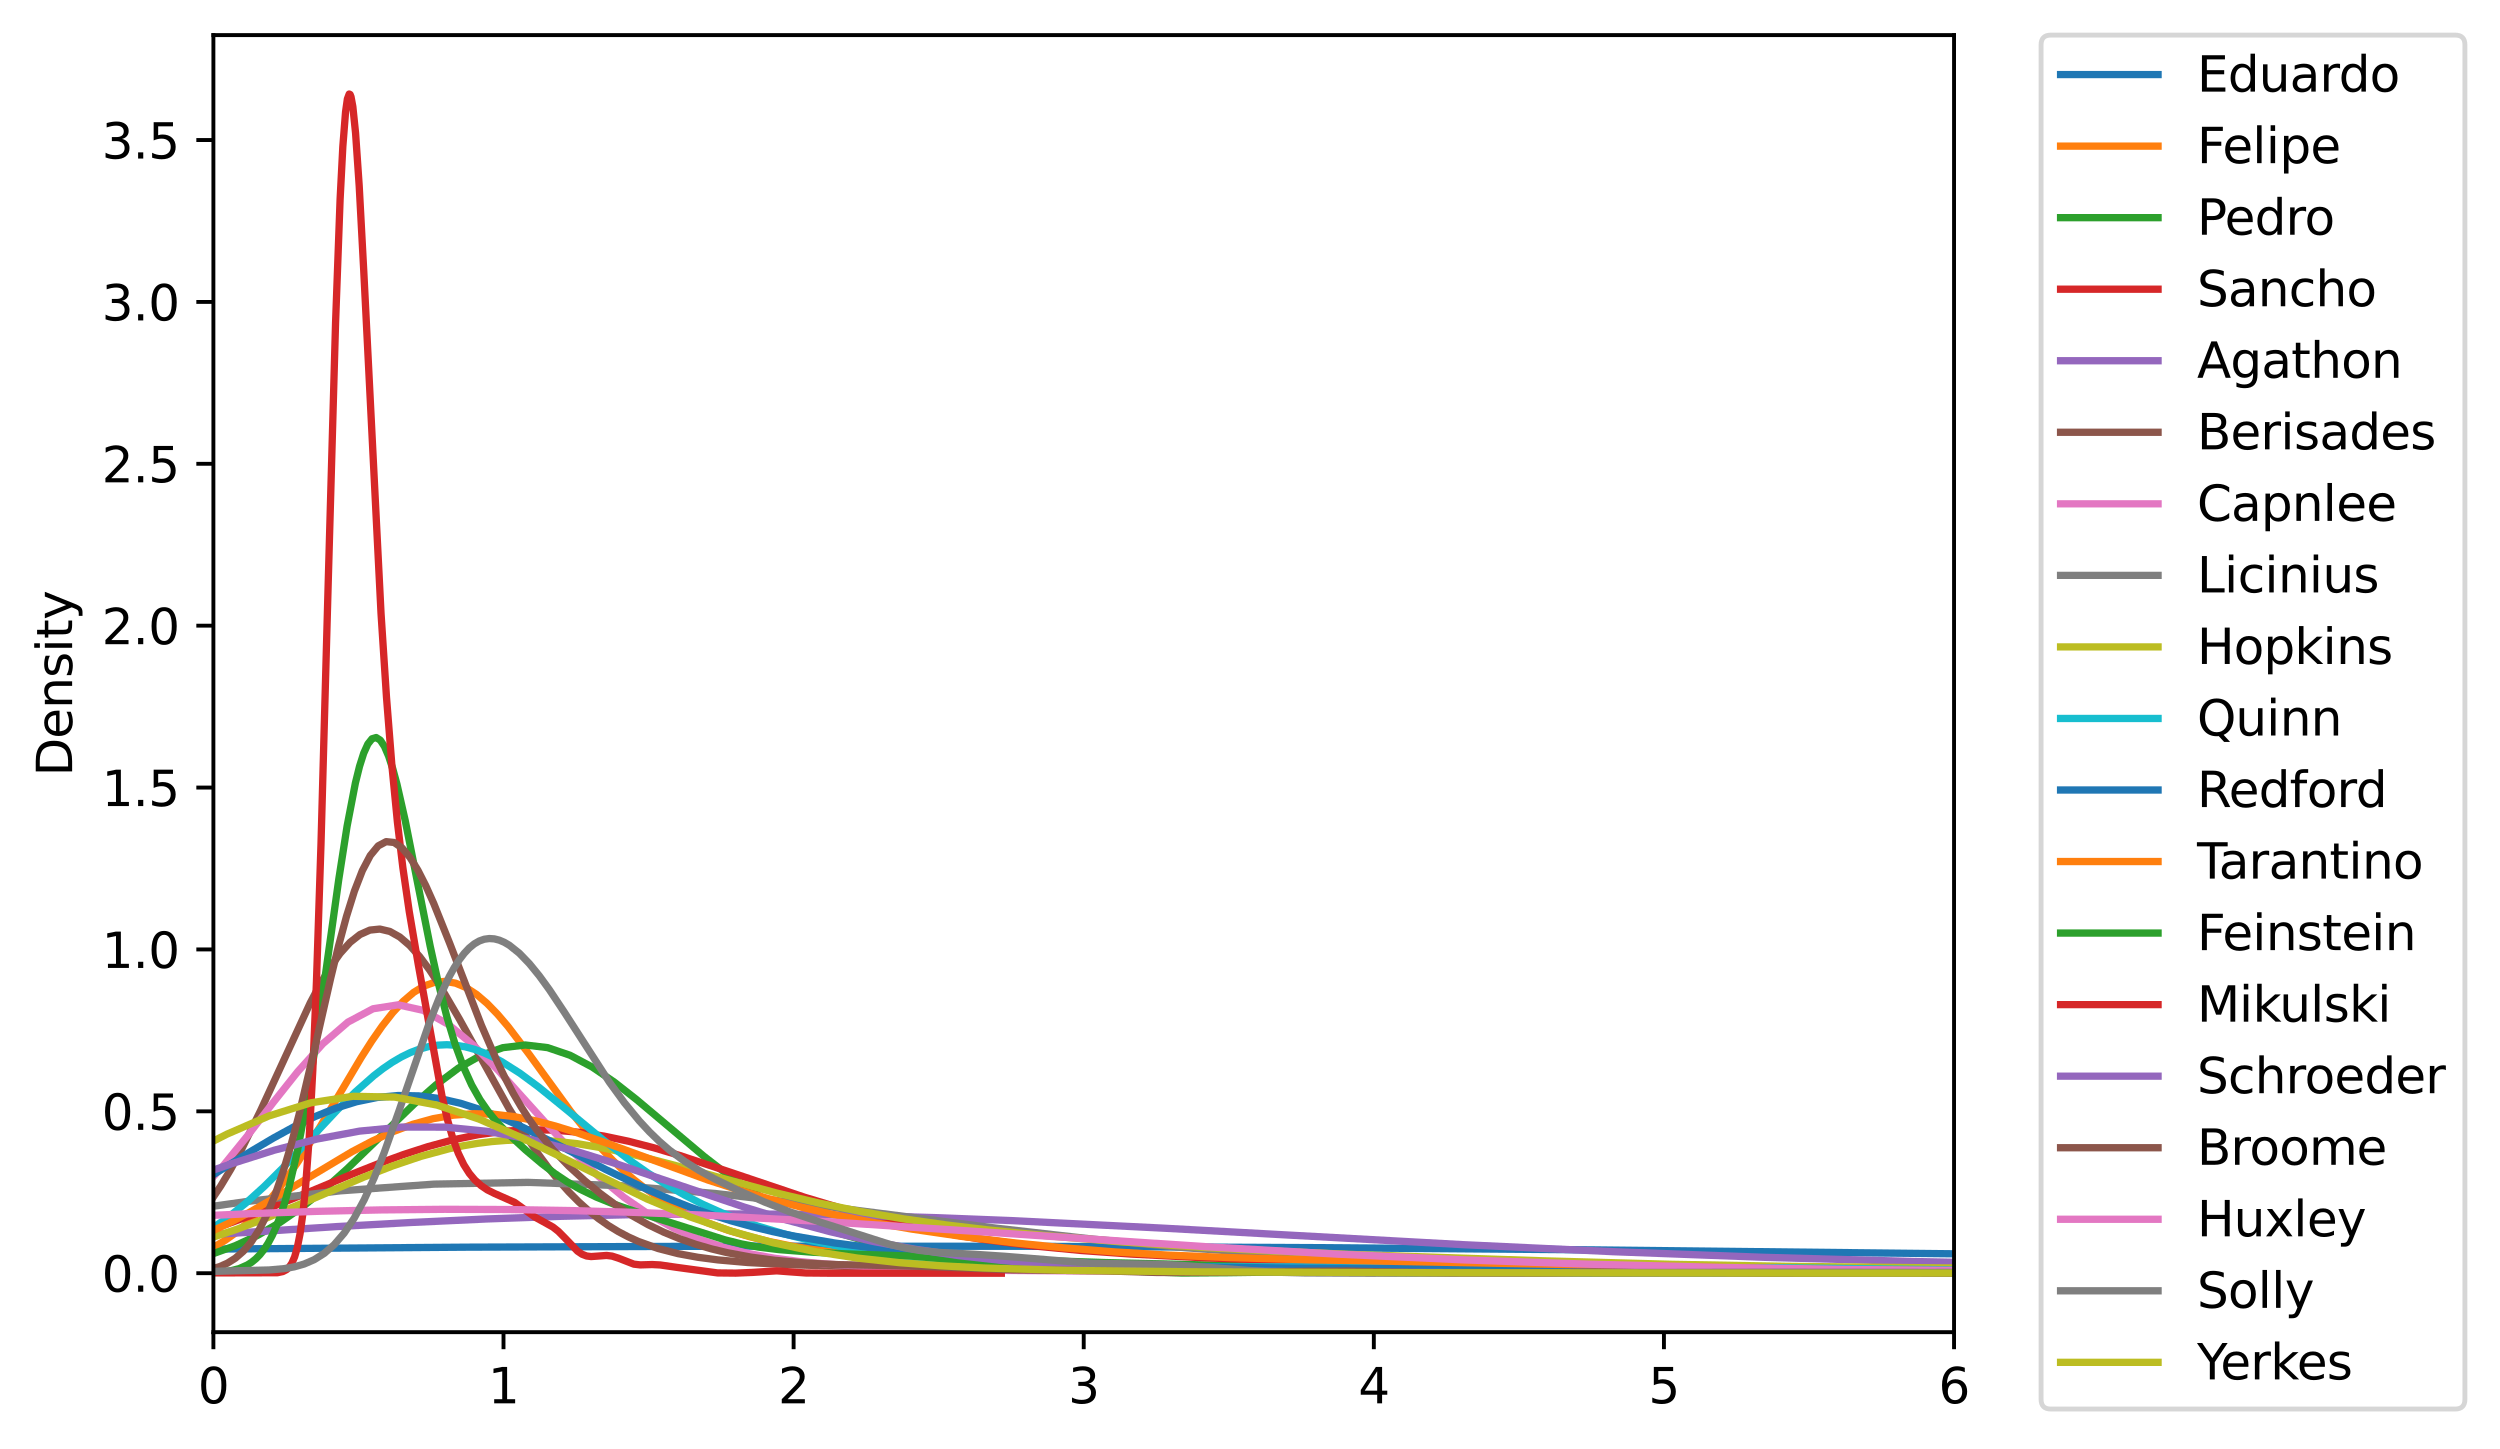 <?xml version="1.0" encoding="utf-8" standalone="no"?>
<!DOCTYPE svg PUBLIC "-//W3C//DTD SVG 1.1//EN"
  "http://www.w3.org/Graphics/SVG/1.1/DTD/svg11.dtd">
<svg xmlns:xlink="http://www.w3.org/1999/xlink" width="512.912pt" height="297.19pt" viewBox="0 0 512.912 297.19" xmlns="http://www.w3.org/2000/svg" version="1.1">
 <defs>
  <style type="text/css">*{stroke-linejoin: round; stroke-linecap: butt}</style>
 </defs>
 <g id="figure_1">
  <g id="patch_1">
   <path d="M 0 297.19 
L 512.912 297.19 
L 512.912 0 
L 0 0 
z
" style="fill: #ffffff"/>
  </g>
  <g id="axes_1">
   <g id="patch_2">
    <path d="M 43.781 273.312 
L 400.901 273.312 
L 400.901 7.2 
L 43.781 7.2 
z
" style="fill: #ffffff"/>
   </g>
   <g id="matplotlib.axis_1">
    <g id="xtick_1">
     <g id="line2d_1">
      <defs>
       <path id="md3f2c217ed" d="M 0 0 
L 0 3.5 
" style="stroke: #000000; stroke-width: 0.8"/>
      </defs>
      <g>
       <use xlink:href="#md3f2c217ed" x="43.781" y="273.312" style="stroke: #000000; stroke-width: 0.8"/>
      </g>
     </g>
     <g id="text_1">
      <!-- 0 -->
      <g transform="translate(40.6 287.91) scale(0.1 -0.1)">
       <defs>
        <path id="DejaVuSans-30" d="M 2034 4250 
Q 1547 4250 1301 3770 
Q 1056 3291 1056 2328 
Q 1056 1369 1301 889 
Q 1547 409 2034 409 
Q 2525 409 2770 889 
Q 3016 1369 3016 2328 
Q 3016 3291 2770 3770 
Q 2525 4250 2034 4250 
z
M 2034 4750 
Q 2819 4750 3233 4129 
Q 3647 3509 3647 2328 
Q 3647 1150 3233 529 
Q 2819 -91 2034 -91 
Q 1250 -91 836 529 
Q 422 1150 422 2328 
Q 422 3509 836 4129 
Q 1250 4750 2034 4750 
z
" transform="scale(0.016)"/>
       </defs>
       <use xlink:href="#DejaVuSans-30"/>
      </g>
     </g>
    </g>
    <g id="xtick_2">
     <g id="line2d_2">
      <g>
       <use xlink:href="#md3f2c217ed" x="103.301" y="273.312" style="stroke: #000000; stroke-width: 0.8"/>
      </g>
     </g>
     <g id="text_2">
      <!-- 1 -->
      <g transform="translate(100.12 287.91) scale(0.1 -0.1)">
       <defs>
        <path id="DejaVuSans-31" d="M 794 531 
L 1825 531 
L 1825 4091 
L 703 3866 
L 703 4441 
L 1819 4666 
L 2450 4666 
L 2450 531 
L 3481 531 
L 3481 0 
L 794 0 
L 794 531 
z
" transform="scale(0.016)"/>
       </defs>
       <use xlink:href="#DejaVuSans-31"/>
      </g>
     </g>
    </g>
    <g id="xtick_3">
     <g id="line2d_3">
      <g>
       <use xlink:href="#md3f2c217ed" x="162.821" y="273.312" style="stroke: #000000; stroke-width: 0.8"/>
      </g>
     </g>
     <g id="text_3">
      <!-- 2 -->
      <g transform="translate(159.64 287.91) scale(0.1 -0.1)">
       <defs>
        <path id="DejaVuSans-32" d="M 1228 531 
L 3431 531 
L 3431 0 
L 469 0 
L 469 531 
Q 828 903 1448 1529 
Q 2069 2156 2228 2338 
Q 2531 2678 2651 2914 
Q 2772 3150 2772 3378 
Q 2772 3750 2511 3984 
Q 2250 4219 1831 4219 
Q 1534 4219 1204 4116 
Q 875 4013 500 3803 
L 500 4441 
Q 881 4594 1212 4672 
Q 1544 4750 1819 4750 
Q 2544 4750 2975 4387 
Q 3406 4025 3406 3419 
Q 3406 3131 3298 2873 
Q 3191 2616 2906 2266 
Q 2828 2175 2409 1742 
Q 1991 1309 1228 531 
z
" transform="scale(0.016)"/>
       </defs>
       <use xlink:href="#DejaVuSans-32"/>
      </g>
     </g>
    </g>
    <g id="xtick_4">
     <g id="line2d_4">
      <g>
       <use xlink:href="#md3f2c217ed" x="222.341" y="273.312" style="stroke: #000000; stroke-width: 0.8"/>
      </g>
     </g>
     <g id="text_4">
      <!-- 3 -->
      <g transform="translate(219.16 287.91) scale(0.1 -0.1)">
       <defs>
        <path id="DejaVuSans-33" d="M 2597 2516 
Q 3050 2419 3304 2112 
Q 3559 1806 3559 1356 
Q 3559 666 3084 287 
Q 2609 -91 1734 -91 
Q 1441 -91 1130 -33 
Q 819 25 488 141 
L 488 750 
Q 750 597 1062 519 
Q 1375 441 1716 441 
Q 2309 441 2620 675 
Q 2931 909 2931 1356 
Q 2931 1769 2642 2001 
Q 2353 2234 1838 2234 
L 1294 2234 
L 1294 2753 
L 1863 2753 
Q 2328 2753 2575 2939 
Q 2822 3125 2822 3475 
Q 2822 3834 2567 4026 
Q 2313 4219 1838 4219 
Q 1578 4219 1281 4162 
Q 984 4106 628 3988 
L 628 4550 
Q 988 4650 1302 4700 
Q 1616 4750 1894 4750 
Q 2613 4750 3031 4423 
Q 3450 4097 3450 3541 
Q 3450 3153 3228 2886 
Q 3006 2619 2597 2516 
z
" transform="scale(0.016)"/>
       </defs>
       <use xlink:href="#DejaVuSans-33"/>
      </g>
     </g>
    </g>
    <g id="xtick_5">
     <g id="line2d_5">
      <g>
       <use xlink:href="#md3f2c217ed" x="281.861" y="273.312" style="stroke: #000000; stroke-width: 0.8"/>
      </g>
     </g>
     <g id="text_5">
      <!-- 4 -->
      <g transform="translate(278.68 287.91) scale(0.1 -0.1)">
       <defs>
        <path id="DejaVuSans-34" d="M 2419 4116 
L 825 1625 
L 2419 1625 
L 2419 4116 
z
M 2253 4666 
L 3047 4666 
L 3047 1625 
L 3713 1625 
L 3713 1100 
L 3047 1100 
L 3047 0 
L 2419 0 
L 2419 1100 
L 313 1100 
L 313 1709 
L 2253 4666 
z
" transform="scale(0.016)"/>
       </defs>
       <use xlink:href="#DejaVuSans-34"/>
      </g>
     </g>
    </g>
    <g id="xtick_6">
     <g id="line2d_6">
      <g>
       <use xlink:href="#md3f2c217ed" x="341.381" y="273.312" style="stroke: #000000; stroke-width: 0.8"/>
      </g>
     </g>
     <g id="text_6">
      <!-- 5 -->
      <g transform="translate(338.2 287.91) scale(0.1 -0.1)">
       <defs>
        <path id="DejaVuSans-35" d="M 691 4666 
L 3169 4666 
L 3169 4134 
L 1269 4134 
L 1269 2991 
Q 1406 3038 1543 3061 
Q 1681 3084 1819 3084 
Q 2600 3084 3056 2656 
Q 3513 2228 3513 1497 
Q 3513 744 3044 326 
Q 2575 -91 1722 -91 
Q 1428 -91 1123 -41 
Q 819 9 494 109 
L 494 744 
Q 775 591 1075 516 
Q 1375 441 1709 441 
Q 2250 441 2565 725 
Q 2881 1009 2881 1497 
Q 2881 1984 2565 2268 
Q 2250 2553 1709 2553 
Q 1456 2553 1204 2497 
Q 953 2441 691 2322 
L 691 4666 
z
" transform="scale(0.016)"/>
       </defs>
       <use xlink:href="#DejaVuSans-35"/>
      </g>
     </g>
    </g>
    <g id="xtick_7">
     <g id="line2d_7">
      <g>
       <use xlink:href="#md3f2c217ed" x="400.901" y="273.312" style="stroke: #000000; stroke-width: 0.8"/>
      </g>
     </g>
     <g id="text_7">
      <!-- 6 -->
      <g transform="translate(397.72 287.91) scale(0.1 -0.1)">
       <defs>
        <path id="DejaVuSans-36" d="M 2113 2584 
Q 1688 2584 1439 2293 
Q 1191 2003 1191 1497 
Q 1191 994 1439 701 
Q 1688 409 2113 409 
Q 2538 409 2786 701 
Q 3034 994 3034 1497 
Q 3034 2003 2786 2293 
Q 2538 2584 2113 2584 
z
M 3366 4563 
L 3366 3988 
Q 3128 4100 2886 4159 
Q 2644 4219 2406 4219 
Q 1781 4219 1451 3797 
Q 1122 3375 1075 2522 
Q 1259 2794 1537 2939 
Q 1816 3084 2150 3084 
Q 2853 3084 3261 2657 
Q 3669 2231 3669 1497 
Q 3669 778 3244 343 
Q 2819 -91 2113 -91 
Q 1303 -91 875 529 
Q 447 1150 447 2328 
Q 447 3434 972 4092 
Q 1497 4750 2381 4750 
Q 2619 4750 2861 4703 
Q 3103 4656 3366 4563 
z
" transform="scale(0.016)"/>
       </defs>
       <use xlink:href="#DejaVuSans-36"/>
      </g>
     </g>
    </g>
   </g>
   <g id="matplotlib.axis_2">
    <g id="ytick_1">
     <g id="line2d_8">
      <defs>
       <path id="m14b933c758" d="M 0 0 
L -3.5 0 
" style="stroke: #000000; stroke-width: 0.8"/>
      </defs>
      <g>
       <use xlink:href="#m14b933c758" x="43.781" y="261.216" style="stroke: #000000; stroke-width: 0.8"/>
      </g>
     </g>
     <g id="text_8">
      <!-- 0.0 -->
      <g transform="translate(20.878 265.015) scale(0.1 -0.1)">
       <defs>
        <path id="DejaVuSans-2e" d="M 684 794 
L 1344 794 
L 1344 0 
L 684 0 
L 684 794 
z
" transform="scale(0.016)"/>
       </defs>
       <use xlink:href="#DejaVuSans-30"/>
       <use xlink:href="#DejaVuSans-2e" x="63.623"/>
       <use xlink:href="#DejaVuSans-30" x="95.41"/>
      </g>
     </g>
    </g>
    <g id="ytick_2">
     <g id="line2d_9">
      <g>
       <use xlink:href="#m14b933c758" x="43.781" y="228.004" style="stroke: #000000; stroke-width: 0.8"/>
      </g>
     </g>
     <g id="text_9">
      <!-- 0.5 -->
      <g transform="translate(20.878 231.803) scale(0.1 -0.1)">
       <use xlink:href="#DejaVuSans-30"/>
       <use xlink:href="#DejaVuSans-2e" x="63.623"/>
       <use xlink:href="#DejaVuSans-35" x="95.41"/>
      </g>
     </g>
    </g>
    <g id="ytick_3">
     <g id="line2d_10">
      <g>
       <use xlink:href="#m14b933c758" x="43.781" y="194.792" style="stroke: #000000; stroke-width: 0.8"/>
      </g>
     </g>
     <g id="text_10">
      <!-- 1.0 -->
      <g transform="translate(20.878 198.591) scale(0.1 -0.1)">
       <use xlink:href="#DejaVuSans-31"/>
       <use xlink:href="#DejaVuSans-2e" x="63.623"/>
       <use xlink:href="#DejaVuSans-30" x="95.41"/>
      </g>
     </g>
    </g>
    <g id="ytick_4">
     <g id="line2d_11">
      <g>
       <use xlink:href="#m14b933c758" x="43.781" y="161.579" style="stroke: #000000; stroke-width: 0.8"/>
      </g>
     </g>
     <g id="text_11">
      <!-- 1.5 -->
      <g transform="translate(20.878 165.379) scale(0.1 -0.1)">
       <use xlink:href="#DejaVuSans-31"/>
       <use xlink:href="#DejaVuSans-2e" x="63.623"/>
       <use xlink:href="#DejaVuSans-35" x="95.41"/>
      </g>
     </g>
    </g>
    <g id="ytick_5">
     <g id="line2d_12">
      <g>
       <use xlink:href="#m14b933c758" x="43.781" y="128.367" style="stroke: #000000; stroke-width: 0.8"/>
      </g>
     </g>
     <g id="text_12">
      <!-- 2.0 -->
      <g transform="translate(20.878 132.166) scale(0.1 -0.1)">
       <use xlink:href="#DejaVuSans-32"/>
       <use xlink:href="#DejaVuSans-2e" x="63.623"/>
       <use xlink:href="#DejaVuSans-30" x="95.41"/>
      </g>
     </g>
    </g>
    <g id="ytick_6">
     <g id="line2d_13">
      <g>
       <use xlink:href="#m14b933c758" x="43.781" y="95.155" style="stroke: #000000; stroke-width: 0.8"/>
      </g>
     </g>
     <g id="text_13">
      <!-- 2.5 -->
      <g transform="translate(20.878 98.954) scale(0.1 -0.1)">
       <use xlink:href="#DejaVuSans-32"/>
       <use xlink:href="#DejaVuSans-2e" x="63.623"/>
       <use xlink:href="#DejaVuSans-35" x="95.41"/>
      </g>
     </g>
    </g>
    <g id="ytick_7">
     <g id="line2d_14">
      <g>
       <use xlink:href="#m14b933c758" x="43.781" y="61.943" style="stroke: #000000; stroke-width: 0.8"/>
      </g>
     </g>
     <g id="text_14">
      <!-- 3.0 -->
      <g transform="translate(20.878 65.742) scale(0.1 -0.1)">
       <use xlink:href="#DejaVuSans-33"/>
       <use xlink:href="#DejaVuSans-2e" x="63.623"/>
       <use xlink:href="#DejaVuSans-30" x="95.41"/>
      </g>
     </g>
    </g>
    <g id="ytick_8">
     <g id="line2d_15">
      <g>
       <use xlink:href="#m14b933c758" x="43.781" y="28.73" style="stroke: #000000; stroke-width: 0.8"/>
      </g>
     </g>
     <g id="text_15">
      <!-- 3.5 -->
      <g transform="translate(20.878 32.53) scale(0.1 -0.1)">
       <use xlink:href="#DejaVuSans-33"/>
       <use xlink:href="#DejaVuSans-2e" x="63.623"/>
       <use xlink:href="#DejaVuSans-35" x="95.41"/>
      </g>
     </g>
    </g>
    <g id="text_16">
     <!-- Density -->
     <g transform="translate(14.798 159.265) rotate(-90) scale(0.1 -0.1)">
      <defs>
       <path id="DejaVuSans-44" d="M 1259 4147 
L 1259 519 
L 2022 519 
Q 2988 519 3436 956 
Q 3884 1394 3884 2338 
Q 3884 3275 3436 3711 
Q 2988 4147 2022 4147 
L 1259 4147 
z
M 628 4666 
L 1925 4666 
Q 3281 4666 3915 4102 
Q 4550 3538 4550 2338 
Q 4550 1131 3912 565 
Q 3275 0 1925 0 
L 628 0 
L 628 4666 
z
" transform="scale(0.016)"/>
       <path id="DejaVuSans-65" d="M 3597 1894 
L 3597 1613 
L 953 1613 
Q 991 1019 1311 708 
Q 1631 397 2203 397 
Q 2534 397 2845 478 
Q 3156 559 3463 722 
L 3463 178 
Q 3153 47 2828 -22 
Q 2503 -91 2169 -91 
Q 1331 -91 842 396 
Q 353 884 353 1716 
Q 353 2575 817 3079 
Q 1281 3584 2069 3584 
Q 2775 3584 3186 3129 
Q 3597 2675 3597 1894 
z
M 3022 2063 
Q 3016 2534 2758 2815 
Q 2500 3097 2075 3097 
Q 1594 3097 1305 2825 
Q 1016 2553 972 2059 
L 3022 2063 
z
" transform="scale(0.016)"/>
       <path id="DejaVuSans-6e" d="M 3513 2113 
L 3513 0 
L 2938 0 
L 2938 2094 
Q 2938 2591 2744 2837 
Q 2550 3084 2163 3084 
Q 1697 3084 1428 2787 
Q 1159 2491 1159 1978 
L 1159 0 
L 581 0 
L 581 3500 
L 1159 3500 
L 1159 2956 
Q 1366 3272 1645 3428 
Q 1925 3584 2291 3584 
Q 2894 3584 3203 3211 
Q 3513 2838 3513 2113 
z
" transform="scale(0.016)"/>
       <path id="DejaVuSans-73" d="M 2834 3397 
L 2834 2853 
Q 2591 2978 2328 3040 
Q 2066 3103 1784 3103 
Q 1356 3103 1142 2972 
Q 928 2841 928 2578 
Q 928 2378 1081 2264 
Q 1234 2150 1697 2047 
L 1894 2003 
Q 2506 1872 2764 1633 
Q 3022 1394 3022 966 
Q 3022 478 2636 193 
Q 2250 -91 1575 -91 
Q 1294 -91 989 -36 
Q 684 19 347 128 
L 347 722 
Q 666 556 975 473 
Q 1284 391 1588 391 
Q 1994 391 2212 530 
Q 2431 669 2431 922 
Q 2431 1156 2273 1281 
Q 2116 1406 1581 1522 
L 1381 1569 
Q 847 1681 609 1914 
Q 372 2147 372 2553 
Q 372 3047 722 3315 
Q 1072 3584 1716 3584 
Q 2034 3584 2315 3537 
Q 2597 3491 2834 3397 
z
" transform="scale(0.016)"/>
       <path id="DejaVuSans-69" d="M 603 3500 
L 1178 3500 
L 1178 0 
L 603 0 
L 603 3500 
z
M 603 4863 
L 1178 4863 
L 1178 4134 
L 603 4134 
L 603 4863 
z
" transform="scale(0.016)"/>
       <path id="DejaVuSans-74" d="M 1172 4494 
L 1172 3500 
L 2356 3500 
L 2356 3053 
L 1172 3053 
L 1172 1153 
Q 1172 725 1289 603 
Q 1406 481 1766 481 
L 2356 481 
L 2356 0 
L 1766 0 
Q 1100 0 847 248 
Q 594 497 594 1153 
L 594 3053 
L 172 3053 
L 172 3500 
L 594 3500 
L 594 4494 
L 1172 4494 
z
" transform="scale(0.016)"/>
       <path id="DejaVuSans-79" d="M 2059 -325 
Q 1816 -950 1584 -1140 
Q 1353 -1331 966 -1331 
L 506 -1331 
L 506 -850 
L 844 -850 
Q 1081 -850 1212 -737 
Q 1344 -625 1503 -206 
L 1606 56 
L 191 3500 
L 800 3500 
L 1894 763 
L 2988 3500 
L 3597 3500 
L 2059 -325 
z
" transform="scale(0.016)"/>
      </defs>
      <use xlink:href="#DejaVuSans-44"/>
      <use xlink:href="#DejaVuSans-65" x="77.002"/>
      <use xlink:href="#DejaVuSans-6e" x="138.525"/>
      <use xlink:href="#DejaVuSans-73" x="201.904"/>
      <use xlink:href="#DejaVuSans-69" x="254.004"/>
      <use xlink:href="#DejaVuSans-74" x="281.787"/>
      <use xlink:href="#DejaVuSans-79" x="320.996"/>
     </g>
    </g>
   </g>
   <g id="line2d_16">
    <path d="M -1 256.715 
L 38.113 256.307 
L 95.905 255.874 
L 153.698 255.663 
L 211.49 255.698 
L 269.282 255.967 
L 327.074 256.432 
L 442.659 257.691 
L 513.912 258.496 
L 513.912 258.496 
" clip-path="url(#p161f2dcd42)" style="fill: none; stroke: #1f77b4; stroke-width: 1.5; stroke-linecap: square"/>
   </g>
   <g id="line2d_17">
    <path d="M -1 261.206 
L 13.894 261.104 
L 22.497 260.821 
L 26.799 260.505 
L 31.1 259.974 
L 35.402 259.115 
L 37.553 258.517 
L 39.704 257.779 
L 41.854 256.879 
L 44.005 255.791 
L 46.156 254.494 
L 48.307 252.965 
L 50.458 251.184 
L 52.608 249.138 
L 54.759 246.818 
L 56.91 244.222 
L 59.061 241.361 
L 61.212 238.252 
L 65.513 231.43 
L 74.117 216.951 
L 76.267 213.591 
L 78.418 210.501 
L 80.569 207.759 
L 82.72 205.438 
L 84.871 203.598 
L 87.022 202.285 
L 89.172 201.529 
L 91.323 201.34 
L 93.474 201.711 
L 95.625 202.619 
L 97.776 204.021 
L 99.927 205.863 
L 102.077 208.082 
L 104.228 210.605 
L 108.53 216.262 
L 117.133 228.095 
L 121.435 233.437 
L 123.586 235.856 
L 125.736 238.091 
L 127.887 240.139 
L 130.038 242.004 
L 132.189 243.693 
L 134.34 245.218 
L 136.491 246.592 
L 140.792 248.942 
L 145.094 250.85 
L 149.395 252.411 
L 153.697 253.696 
L 157.999 254.757 
L 162.3 255.629 
L 166.602 256.337 
L 173.055 257.134 
L 179.507 257.669 
L 188.11 258.097 
L 205.317 258.586 
L 224.674 259.25 
L 248.333 260.076 
L 263.389 260.352 
L 282.746 260.464 
L 353.724 260.665 
L 388.137 260.883 
L 504.281 261.131 
L 513.912 261.152 
L 513.912 261.152 
" clip-path="url(#p161f2dcd42)" style="fill: none; stroke: #ff7f0e; stroke-width: 1.5; stroke-linecap: square"/>
   </g>
   <g id="line2d_18">
    <path d="M -1 261.178 
L 11.642 261.042 
L 20.798 260.734 
L 25.375 260.442 
L 29.953 260.004 
L 34.531 259.366 
L 39.109 258.463 
L 43.686 257.223 
L 48.264 255.576 
L 52.842 253.457 
L 57.42 250.819 
L 61.997 247.648 
L 66.575 243.972 
L 71.153 239.869 
L 84.886 226.584 
L 89.464 222.562 
L 94.041 219.145 
L 98.619 216.55 
L 103.197 214.937 
L 107.775 214.396 
L 112.352 214.938 
L 116.93 216.494 
L 121.508 218.927 
L 126.086 222.05 
L 130.663 225.65 
L 144.397 237.213 
L 148.974 240.76 
L 153.552 243.97 
L 158.13 246.793 
L 162.708 249.215 
L 167.285 251.246 
L 171.863 252.918 
L 176.441 254.27 
L 181.018 255.349 
L 185.596 256.201 
L 190.174 256.869 
L 194.752 257.391 
L 203.907 258.122 
L 213.063 258.586 
L 226.796 259.033 
L 272.573 260.118 
L 290.884 260.376 
L 318.351 260.478 
L 350.395 260.664 
L 400.75 261.006 
L 441.95 261.033 
L 513.912 260.897 
L 513.912 260.897 
" clip-path="url(#p161f2dcd42)" style="fill: none; stroke: #2ca02c; stroke-width: 1.5; stroke-linecap: square"/>
   </g>
   <g id="line2d_19">
    <path d="M -1 260.219 
L 5.495 259.747 
L 10.643 259.24 
L 15.791 258.6 
L 20.938 257.808 
L 26.086 256.845 
L 31.234 255.698 
L 36.381 254.358 
L 41.529 252.824 
L 46.677 251.105 
L 51.824 249.221 
L 62.12 245.093 
L 72.415 240.817 
L 77.563 238.777 
L 82.711 236.893 
L 87.858 235.23 
L 93.006 233.846 
L 98.154 232.79 
L 103.301 232.096 
L 108.449 231.784 
L 113.597 231.856 
L 118.744 232.298 
L 123.892 233.081 
L 129.04 234.164 
L 134.187 235.497 
L 139.335 237.025 
L 149.63 240.43 
L 165.073 245.634 
L 175.369 248.718 
L 180.516 250.078 
L 185.664 251.305 
L 190.812 252.398 
L 195.959 253.36 
L 201.107 254.2 
L 211.402 255.553 
L 221.698 256.551 
L 231.993 257.287 
L 247.436 258.074 
L 268.027 258.806 
L 293.765 259.463 
L 319.504 259.866 
L 345.242 260.025 
L 427.605 260.361 
L 509.968 260.759 
L 513.912 260.768 
L 513.912 260.768 
" clip-path="url(#p161f2dcd42)" style="fill: none; stroke: #d62728; stroke-width: 1.5; stroke-linecap: square"/>
   </g>
   <g id="line2d_20">
    <path d="M -1 256.122 
L 22.76 254.625 
L 69 251.659 
L 84.413 250.806 
L 99.826 250.089 
L 115.24 249.541 
L 130.653 249.186 
L 146.066 249.041 
L 161.479 249.107 
L 176.892 249.376 
L 192.306 249.827 
L 207.719 250.432 
L 238.545 251.969 
L 300.198 255.363 
L 331.025 256.806 
L 361.851 257.955 
L 392.678 258.815 
L 423.504 259.43 
L 469.744 260.024 
L 513.912 260.358 
L 513.912 260.358 
" clip-path="url(#p161f2dcd42)" style="fill: none; stroke: #9467bd; stroke-width: 1.5; stroke-linecap: square"/>
   </g>
   <g id="line2d_21">
    <path d="M -1 261.204 
L 10.631 261.078 
L 16.75 260.791 
L 20.829 260.371 
L 24.908 259.621 
L 26.947 259.067 
L 28.987 258.356 
L 31.026 257.457 
L 33.066 256.338 
L 35.105 254.965 
L 37.145 253.305 
L 39.184 251.328 
L 41.224 249.011 
L 43.263 246.335 
L 45.303 243.295 
L 47.343 239.897 
L 49.382 236.163 
L 53.461 227.852 
L 63.659 205.736 
L 65.698 201.889 
L 67.738 198.482 
L 69.777 195.606 
L 71.817 193.338 
L 73.856 191.731 
L 75.896 190.819 
L 77.935 190.612 
L 79.975 191.096 
L 82.014 192.236 
L 84.054 193.979 
L 86.094 196.257 
L 88.133 198.991 
L 90.173 202.098 
L 94.252 209.079 
L 104.449 227.455 
L 108.528 234.003 
L 110.568 236.971 
L 112.607 239.716 
L 114.647 242.231 
L 116.686 244.514 
L 118.726 246.569 
L 120.766 248.403 
L 122.805 250.027 
L 124.845 251.453 
L 126.884 252.695 
L 128.924 253.77 
L 130.963 254.695 
L 135.042 256.157 
L 139.121 257.207 
L 143.2 257.955 
L 147.279 258.488 
L 153.398 259.025 
L 161.556 259.453 
L 173.793 259.828 
L 194.189 260.234 
L 216.623 260.42 
L 290.046 260.83 
L 328.797 261.033 
L 355.311 261.033 
L 389.983 261.001 
L 513.912 261.122 
L 513.912 261.122 
" clip-path="url(#p161f2dcd42)" style="fill: none; stroke: #8c564b; stroke-width: 1.5; stroke-linecap: square"/>
   </g>
   <g id="line2d_22">
    <path d="M -1 260.938 
L -0.622 260.927 
L 4.522 260.652 
L 9.666 260.167 
L 14.809 259.355 
L 19.953 258.067 
L 25.097 256.131 
L 30.241 253.377 
L 35.384 249.669 
L 40.528 244.958 
L 45.672 239.316 
L 50.816 232.973 
L 55.959 226.313 
L 61.103 219.843 
L 66.247 214.127 
L 71.391 209.695 
L 76.534 206.962 
L 81.678 206.155 
L 86.822 207.286 
L 91.966 210.16 
L 97.109 214.423 
L 102.253 219.628 
L 112.541 231.036 
L 117.684 236.473 
L 122.828 241.38 
L 127.972 245.623 
L 133.115 249.157 
L 138.259 252.005 
L 143.403 254.234 
L 148.547 255.934 
L 153.69 257.205 
L 158.834 258.138 
L 163.978 258.818 
L 169.122 259.311 
L 179.409 259.945 
L 189.697 260.318 
L 205.128 260.64 
L 225.703 260.78 
L 287.428 260.964 
L 344.009 261.019 
L 374.871 261.006 
L 441.74 261.125 
L 493.178 261.142 
L 513.912 261.195 
L 513.912 261.195 
" clip-path="url(#p161f2dcd42)" style="fill: none; stroke: #e377c2; stroke-width: 1.5; stroke-linecap: square"/>
   </g>
   <g id="line2d_23">
    <path d="M -1 253.707 
L 12.065 251.962 
L 50.557 246.513 
L 69.803 244.321 
L 89.049 242.94 
L 108.296 242.581 
L 127.542 243.274 
L 146.788 244.867 
L 166.034 247.073 
L 204.527 251.995 
L 223.773 254.177 
L 243.019 255.978 
L 262.265 257.374 
L 281.512 258.404 
L 300.758 259.14 
L 320.004 259.657 
L 358.497 260.288 
L 396.989 260.647 
L 454.728 260.965 
L 513.912 261.115 
L 513.912 261.115 
" clip-path="url(#p161f2dcd42)" style="fill: none; stroke: #7f7f7f; stroke-width: 1.5; stroke-linecap: square"/>
   </g>
   <g id="line2d_24">
    <path d="M -1 260.718 
L 7.622 260.273 
L 13.453 259.81 
L 19.284 259.173 
L 25.114 258.324 
L 30.945 257.228 
L 36.776 255.856 
L 42.607 254.196 
L 48.437 252.255 
L 54.268 250.063 
L 63.014 246.443 
L 74.675 241.493 
L 80.506 239.226 
L 86.337 237.254 
L 92.167 235.679 
L 95.083 235.063 
L 97.998 234.572 
L 100.914 234.208 
L 103.829 233.974 
L 106.744 233.867 
L 109.66 233.886 
L 112.575 234.025 
L 118.406 234.635 
L 124.236 235.624 
L 130.067 236.907 
L 138.813 239.18 
L 159.22 244.741 
L 167.967 246.814 
L 176.713 248.594 
L 185.459 250.085 
L 194.205 251.324 
L 202.951 252.361 
L 214.612 253.519 
L 229.189 254.725 
L 246.681 255.916 
L 261.258 256.701 
L 278.75 257.425 
L 316.649 258.674 
L 342.887 259.387 
L 366.21 259.799 
L 398.279 260.127 
L 439.094 260.328 
L 513.912 260.594 
L 513.912 260.594 
" clip-path="url(#p161f2dcd42)" style="fill: none; stroke: #bcbd22; stroke-width: 1.5; stroke-linecap: square"/>
   </g>
   <g id="line2d_25">
    <path d="M -1 261.131 
L 7.321 260.96 
L 14.82 260.579 
L 20.445 260.025 
L 24.194 259.458 
L 27.944 258.679 
L 31.693 257.635 
L 35.442 256.272 
L 39.192 254.542 
L 42.941 252.403 
L 46.691 249.833 
L 50.44 246.834 
L 54.19 243.437 
L 57.939 239.71 
L 63.563 233.735 
L 69.188 227.736 
L 72.937 224.007 
L 76.687 220.698 
L 78.561 219.252 
L 80.436 217.97 
L 82.311 216.865 
L 84.185 215.95 
L 86.06 215.235 
L 87.935 214.727 
L 89.81 214.428 
L 91.684 214.338 
L 93.559 214.454 
L 95.434 214.769 
L 97.309 215.276 
L 99.183 215.961 
L 101.058 216.812 
L 102.933 217.812 
L 106.682 220.193 
L 110.432 222.962 
L 116.056 227.528 
L 123.555 233.724 
L 129.179 238.044 
L 132.928 240.662 
L 136.678 243.042 
L 140.427 245.178 
L 144.177 247.077 
L 147.926 248.757 
L 151.676 250.236 
L 155.425 251.538 
L 161.049 253.207 
L 166.674 254.591 
L 172.298 255.744 
L 177.922 256.706 
L 185.421 257.739 
L 192.92 258.531 
L 200.419 259.116 
L 209.792 259.595 
L 219.166 259.841 
L 230.414 259.914 
L 282.907 259.914 
L 311.028 260.059 
L 365.395 260.101 
L 404.764 260.57 
L 436.635 260.824 
L 470.38 260.886 
L 513.912 260.841 
L 513.912 260.841 
" clip-path="url(#p161f2dcd42)" style="fill: none; stroke: #17becf; stroke-width: 1.5; stroke-linecap: square"/>
   </g>
   <g id="line2d_26">
    <path d="M -1 258.963 
L 0.621 258.723 
L 4.887 257.928 
L 9.153 256.946 
L 13.418 255.755 
L 17.684 254.339 
L 21.95 252.688 
L 26.216 250.8 
L 30.482 248.686 
L 34.748 246.37 
L 43.28 241.29 
L 51.812 236.017 
L 56.077 233.495 
L 60.343 231.159 
L 64.609 229.091 
L 68.875 227.364 
L 73.141 226.04 
L 77.407 225.163 
L 81.673 224.761 
L 85.939 224.837 
L 90.205 225.379 
L 94.471 226.351 
L 98.736 227.704 
L 103.002 229.373 
L 107.268 231.29 
L 115.8 235.565 
L 124.332 239.972 
L 132.864 244.071 
L 137.13 245.914 
L 141.395 247.596 
L 145.661 249.107 
L 149.927 250.45 
L 154.193 251.632 
L 158.459 252.665 
L 162.725 253.563 
L 171.257 255.02 
L 179.789 256.129 
L 188.32 256.994 
L 201.118 257.993 
L 213.916 258.754 
L 230.979 259.494 
L 248.043 259.953 
L 265.106 260.174 
L 294.968 260.263 
L 329.095 260.424 
L 380.286 260.682 
L 513.912 260.918 
L 513.912 260.918 
" clip-path="url(#p161f2dcd42)" style="fill: none; stroke: #1f77b4; stroke-width: 1.5; stroke-linecap: square"/>
   </g>
   <g id="line2d_27">
    <path d="M -1 260.945 
L 5.305 260.707 
L 11.572 260.306 
L 17.84 259.664 
L 22.018 259.056 
L 26.197 258.27 
L 30.375 257.277 
L 34.554 256.053 
L 38.732 254.581 
L 42.911 252.854 
L 47.089 250.881 
L 51.267 248.684 
L 57.535 245.064 
L 72.16 236.318 
L 76.338 234.122 
L 80.516 232.215 
L 84.695 230.663 
L 88.873 229.512 
L 93.052 228.788 
L 97.23 228.495 
L 101.409 228.614 
L 105.587 229.109 
L 109.765 229.929 
L 113.944 231.018 
L 118.122 232.311 
L 124.39 234.503 
L 145.282 242.118 
L 151.55 244.134 
L 157.817 245.96 
L 164.085 247.594 
L 170.353 249.046 
L 178.71 250.73 
L 187.067 252.17 
L 197.513 253.695 
L 207.959 254.973 
L 218.405 256.028 
L 228.851 256.861 
L 239.297 257.481 
L 251.832 258 
L 268.546 258.461 
L 295.706 258.969 
L 339.579 259.768 
L 375.096 260.518 
L 393.899 260.658 
L 494.182 260.802 
L 513.912 260.767 
L 513.912 260.767 
" clip-path="url(#p161f2dcd42)" style="fill: none; stroke: #ff7f0e; stroke-width: 1.5; stroke-linecap: square"/>
   </g>
   <g id="line2d_28">
    <path d="M -1 261.216 
L 43.095 261.129 
L 45.651 260.959 
L 47.355 260.714 
L 49.059 260.275 
L 50.762 259.521 
L 51.614 258.975 
L 52.466 258.285 
L 53.318 257.42 
L 54.17 256.348 
L 55.022 255.036 
L 55.874 253.449 
L 56.726 251.551 
L 57.578 249.307 
L 58.43 246.685 
L 59.282 243.66 
L 60.986 236.326 
L 62.69 227.262 
L 64.394 216.629 
L 66.95 198.668 
L 69.506 180.399 
L 71.21 169.502 
L 72.914 160.648 
L 73.766 157.214 
L 74.618 154.532 
L 75.47 152.645 
L 76.322 151.574 
L 77.174 151.318 
L 78.026 151.857 
L 78.878 153.147 
L 79.73 155.129 
L 80.582 157.73 
L 81.434 160.865 
L 83.138 168.36 
L 85.694 181.244 
L 88.25 194.08 
L 89.954 201.8 
L 91.658 208.539 
L 93.362 214.212 
L 95.066 218.859 
L 96.77 222.604 
L 98.474 225.617 
L 100.178 228.075 
L 101.882 230.146 
L 104.438 232.81 
L 107.846 235.952 
L 111.254 238.818 
L 113.81 240.755 
L 116.366 242.466 
L 118.922 243.943 
L 122.329 245.594 
L 125.737 246.97 
L 129.997 248.439 
L 148.741 254.372 
L 152.149 255.217 
L 155.557 255.854 
L 159.817 256.38 
L 166.633 256.906 
L 173.449 257.245 
L 187.081 257.708 
L 194.748 258.408 
L 210.084 259.822 
L 217.752 260.225 
L 242.46 261.181 
L 251.832 261.116 
L 268.019 260.885 
L 288.467 261.13 
L 302.951 261.057 
L 326.807 261.216 
L 483.572 261.127 
L 496.352 261.047 
L 513.912 261.21 
L 513.912 261.21 
" clip-path="url(#p161f2dcd42)" style="fill: none; stroke: #2ca02c; stroke-width: 1.5; stroke-linecap: square"/>
   </g>
   <g id="line2d_29">
    <path d="M 19.021 261.216 
L 56.901 261.121 
L 58.021 260.883 
L 58.767 260.498 
L 59.327 259.98 
L 59.887 259.151 
L 60.447 257.862 
L 61.007 255.921 
L 61.566 253.09 
L 62.126 249.088 
L 62.686 243.608 
L 63.433 233.467 
L 64.179 219.516 
L 64.925 201.402 
L 65.858 173.123 
L 67.351 119.095 
L 68.844 66.263 
L 69.777 40.897 
L 70.337 30.066 
L 70.897 22.944 
L 71.27 20.298 
L 71.643 19.296 
L 71.83 19.388 
L 72.016 19.858 
L 72.389 21.871 
L 72.949 27.296 
L 73.696 38.149 
L 74.629 55.581 
L 78.174 125.851 
L 79.294 143.046 
L 80.413 157.187 
L 81.533 168.669 
L 82.653 178.025 
L 83.959 187.004 
L 85.825 197.952 
L 90.677 224.836 
L 91.796 229.686 
L 92.916 233.591 
L 94.035 236.629 
L 95.155 238.952 
L 96.275 240.718 
L 97.394 242.064 
L 98.701 243.248 
L 100.007 244.134 
L 101.5 244.879 
L 105.605 246.698 
L 107.284 247.912 
L 109.71 249.687 
L 111.39 250.609 
L 113.442 251.752 
L 114.562 252.633 
L 115.868 253.956 
L 118.48 256.689 
L 119.413 257.324 
L 120.346 257.685 
L 121.28 257.801 
L 122.586 257.71 
L 124.452 257.57 
L 125.571 257.707 
L 126.878 258.131 
L 130.05 259.361 
L 131.356 259.511 
L 133.782 259.439 
L 135.461 259.524 
L 138.82 260.015 
L 147.217 261.158 
L 150.949 261.2 
L 154.495 261.048 
L 159.347 260.73 
L 161.772 260.915 
L 165.318 261.171 
L 170.17 261.216 
L 205.438 261.216 
L 205.438 261.216 
" clip-path="url(#p161f2dcd42)" style="fill: none; stroke: #d62728; stroke-width: 1.5; stroke-linecap: square"/>
   </g>
   <g id="line2d_30">
    <path d="M -1 254.286 
L 3.609 253.207 
L 12.379 250.765 
L 21.149 247.983 
L 38.689 241.824 
L 47.459 238.768 
L 56.229 235.991 
L 65 233.697 
L 73.77 232.065 
L 82.54 231.227 
L 91.31 231.248 
L 100.08 232.12 
L 108.85 233.763 
L 117.62 236.035 
L 126.39 238.753 
L 152.701 247.654 
L 161.471 250.329 
L 170.241 252.683 
L 179.011 254.678 
L 187.781 256.308 
L 196.551 257.597 
L 205.321 258.587 
L 214.091 259.327 
L 222.862 259.866 
L 231.632 260.252 
L 249.172 260.712 
L 275.482 261.001 
L 319.333 261.149 
L 424.574 261.215 
L 513.912 261.212 
L 513.912 261.212 
" clip-path="url(#p161f2dcd42)" style="fill: none; stroke: #9467bd; stroke-width: 1.5; stroke-linecap: square"/>
   </g>
   <g id="line2d_31">
    <path d="M -1 261.216 
L 36.885 261.105 
L 40.143 260.894 
L 41.771 260.685 
L 43.4 260.362 
L 45.028 259.875 
L 46.657 259.159 
L 48.285 258.138 
L 49.914 256.721 
L 51.542 254.81 
L 53.171 252.305 
L 54.799 249.119 
L 56.428 245.185 
L 58.057 240.473 
L 59.685 234.999 
L 61.314 228.839 
L 64.571 215.048 
L 67.828 200.759 
L 69.456 194.07 
L 71.085 188.02 
L 72.713 182.817 
L 74.342 178.617 
L 75.971 175.513 
L 77.599 173.539 
L 79.228 172.674 
L 80.856 172.85 
L 82.485 173.969 
L 84.113 175.91 
L 85.742 178.547 
L 87.37 181.749 
L 88.999 185.391 
L 92.256 193.522 
L 98.77 210.366 
L 102.027 217.862 
L 103.656 221.217 
L 105.284 224.29 
L 106.913 227.083 
L 108.542 229.611 
L 110.17 231.898 
L 113.427 235.868 
L 116.684 239.243 
L 119.941 242.22 
L 123.198 244.901 
L 126.456 247.309 
L 129.713 249.43 
L 132.97 251.262 
L 136.227 252.826 
L 139.484 254.157 
L 142.741 255.287 
L 145.998 256.236 
L 149.255 257.019 
L 154.141 257.924 
L 159.027 258.574 
L 165.541 259.153 
L 172.055 259.464 
L 183.455 259.664 
L 191.598 259.898 
L 207.883 260.531 
L 225.797 260.706 
L 237.197 261.063 
L 246.968 261.057 
L 268.139 260.824 
L 276.282 260.766 
L 286.053 260.991 
L 297.453 261.188 
L 315.367 261.182 
L 330.024 260.942 
L 338.167 260.919 
L 364.224 261.17 
L 387.023 261.107 
L 408.194 261.215 
L 513.912 261.216 
L 513.912 261.216 
" clip-path="url(#p161f2dcd42)" style="fill: none; stroke: #8c564b; stroke-width: 1.5; stroke-linecap: square"/>
   </g>
   <g id="line2d_32">
    <path d="M -1 251.978 
L 12.768 251.065 
L 38.916 249.561 
L 51.99 248.973 
L 65.064 248.524 
L 78.137 248.232 
L 91.211 248.107 
L 104.285 248.153 
L 117.359 248.369 
L 130.433 248.744 
L 143.506 249.265 
L 169.654 250.658 
L 195.801 252.352 
L 248.097 255.828 
L 274.244 257.3 
L 300.392 258.488 
L 326.539 259.385 
L 352.687 260.022 
L 378.834 260.448 
L 418.056 260.812 
L 470.351 261.005 
L 513.912 261.046 
L 513.912 261.046 
" clip-path="url(#p161f2dcd42)" style="fill: none; stroke: #e377c2; stroke-width: 1.5; stroke-linecap: square"/>
   </g>
   <g id="line2d_33">
    <path d="M -1 261.216 
L 32.626 261.113 
L 55.212 260.553 
L 58.293 260.279 
L 60.346 259.918 
L 62.399 259.335 
L 64.453 258.447 
L 66.506 257.159 
L 68.559 255.371 
L 70.613 252.986 
L 72.666 249.926 
L 74.719 246.142 
L 76.773 241.636 
L 78.826 236.47 
L 81.906 227.787 
L 88.066 209.88 
L 90.119 204.721 
L 92.173 200.354 
L 93.199 198.515 
L 94.226 196.921 
L 95.253 195.579 
L 96.279 194.49 
L 97.306 193.651 
L 98.333 193.056 
L 99.36 192.694 
L 100.386 192.555 
L 101.413 192.623 
L 102.44 192.885 
L 103.466 193.326 
L 104.493 193.93 
L 106.546 195.57 
L 108.6 197.698 
L 110.653 200.218 
L 112.706 203.044 
L 115.786 207.678 
L 125.026 222.027 
L 128.106 226.252 
L 131.186 229.994 
L 133.24 232.204 
L 135.293 234.189 
L 137.347 235.958 
L 140.427 238.25 
L 143.507 240.183 
L 146.587 241.863 
L 151.72 244.352 
L 156.853 246.614 
L 161.987 248.614 
L 168.147 250.697 
L 182.52 255.294 
L 185.6 256.018 
L 188.68 256.543 
L 192.787 256.964 
L 199.974 257.333 
L 206.134 257.744 
L 223.587 259.159 
L 229.747 259.273 
L 238.987 259.423 
L 244.121 259.74 
L 260.548 260.98 
L 267.734 261.161 
L 281.081 261.215 
L 312.908 261.114 
L 327.281 261.074 
L 343.708 261.057 
L 363.215 261.02 
L 396.069 261.059 
L 413.522 261.016 
L 504.896 261.216 
L 513.912 261.216 
L 513.912 261.216 
" clip-path="url(#p161f2dcd42)" style="fill: none; stroke: #7f7f7f; stroke-width: 1.5; stroke-linecap: square"/>
   </g>
   <g id="line2d_34">
    <path d="M -1 254.578 
L 3.431 253.261 
L 12.054 249.993 
L 20.677 246.074 
L 29.3 241.673 
L 37.923 237.084 
L 46.547 232.697 
L 55.17 228.95 
L 63.793 226.254 
L 72.416 224.919 
L 81.039 225.092 
L 89.663 226.727 
L 98.286 229.604 
L 106.909 233.37 
L 132.779 246.009 
L 141.402 249.602 
L 150.025 252.599 
L 158.648 254.979 
L 167.271 256.788 
L 175.895 258.113 
L 184.518 259.053 
L 193.141 259.703 
L 201.764 260.144 
L 219.01 260.638 
L 244.88 260.93 
L 296.619 261.127 
L 374.228 261.204 
L 513.912 261.16 
L 513.912 261.16 
" clip-path="url(#p161f2dcd42)" style="fill: none; stroke: #bcbd22; stroke-width: 1.5; stroke-linecap: square"/>
   </g>
   <g id="patch_3">
    <path d="M 43.781 273.312 
L 43.781 7.2 
" style="fill: none; stroke: #000000; stroke-width: 0.8; stroke-linejoin: miter; stroke-linecap: square"/>
   </g>
   <g id="patch_4">
    <path d="M 400.901 273.312 
L 400.901 7.2 
" style="fill: none; stroke: #000000; stroke-width: 0.8; stroke-linejoin: miter; stroke-linecap: square"/>
   </g>
   <g id="patch_5">
    <path d="M 43.781 273.312 
L 400.901 273.312 
" style="fill: none; stroke: #000000; stroke-width: 0.8; stroke-linejoin: miter; stroke-linecap: square"/>
   </g>
   <g id="patch_6">
    <path d="M 43.781 7.2 
L 400.901 7.2 
" style="fill: none; stroke: #000000; stroke-width: 0.8; stroke-linejoin: miter; stroke-linecap: square"/>
   </g>
   <g id="legend_1">
    <g id="patch_7">
     <path d="M 420.757 289.084 
L 503.712 289.084 
Q 505.712 289.084 505.712 287.084 
L 505.712 9.2 
Q 505.712 7.2 503.712 7.2 
L 420.757 7.2 
Q 418.757 7.2 418.757 9.2 
L 418.757 287.084 
Q 418.757 289.084 420.757 289.084 
z
" style="fill: #ffffff; opacity: 0.8; stroke: #cccccc; stroke-linejoin: miter"/>
    </g>
    <g id="line2d_35">
     <path d="M 422.757 15.298 
L 432.757 15.298 
L 442.757 15.298 
" style="fill: none; stroke: #1f77b4; stroke-width: 1.5; stroke-linecap: square"/>
    </g>
    <g id="text_17">
     <!-- Eduardo -->
     <g transform="translate(450.757 18.798) scale(0.1 -0.1)">
      <defs>
       <path id="DejaVuSans-45" d="M 628 4666 
L 3578 4666 
L 3578 4134 
L 1259 4134 
L 1259 2753 
L 3481 2753 
L 3481 2222 
L 1259 2222 
L 1259 531 
L 3634 531 
L 3634 0 
L 628 0 
L 628 4666 
z
" transform="scale(0.016)"/>
       <path id="DejaVuSans-64" d="M 2906 2969 
L 2906 4863 
L 3481 4863 
L 3481 0 
L 2906 0 
L 2906 525 
Q 2725 213 2448 61 
Q 2172 -91 1784 -91 
Q 1150 -91 751 415 
Q 353 922 353 1747 
Q 353 2572 751 3078 
Q 1150 3584 1784 3584 
Q 2172 3584 2448 3432 
Q 2725 3281 2906 2969 
z
M 947 1747 
Q 947 1113 1208 752 
Q 1469 391 1925 391 
Q 2381 391 2643 752 
Q 2906 1113 2906 1747 
Q 2906 2381 2643 2742 
Q 2381 3103 1925 3103 
Q 1469 3103 1208 2742 
Q 947 2381 947 1747 
z
" transform="scale(0.016)"/>
       <path id="DejaVuSans-75" d="M 544 1381 
L 544 3500 
L 1119 3500 
L 1119 1403 
Q 1119 906 1312 657 
Q 1506 409 1894 409 
Q 2359 409 2629 706 
Q 2900 1003 2900 1516 
L 2900 3500 
L 3475 3500 
L 3475 0 
L 2900 0 
L 2900 538 
Q 2691 219 2414 64 
Q 2138 -91 1772 -91 
Q 1169 -91 856 284 
Q 544 659 544 1381 
z
M 1991 3584 
L 1991 3584 
z
" transform="scale(0.016)"/>
       <path id="DejaVuSans-61" d="M 2194 1759 
Q 1497 1759 1228 1600 
Q 959 1441 959 1056 
Q 959 750 1161 570 
Q 1363 391 1709 391 
Q 2188 391 2477 730 
Q 2766 1069 2766 1631 
L 2766 1759 
L 2194 1759 
z
M 3341 1997 
L 3341 0 
L 2766 0 
L 2766 531 
Q 2569 213 2275 61 
Q 1981 -91 1556 -91 
Q 1019 -91 701 211 
Q 384 513 384 1019 
Q 384 1609 779 1909 
Q 1175 2209 1959 2209 
L 2766 2209 
L 2766 2266 
Q 2766 2663 2505 2880 
Q 2244 3097 1772 3097 
Q 1472 3097 1187 3025 
Q 903 2953 641 2809 
L 641 3341 
Q 956 3463 1253 3523 
Q 1550 3584 1831 3584 
Q 2591 3584 2966 3190 
Q 3341 2797 3341 1997 
z
" transform="scale(0.016)"/>
       <path id="DejaVuSans-72" d="M 2631 2963 
Q 2534 3019 2420 3045 
Q 2306 3072 2169 3072 
Q 1681 3072 1420 2755 
Q 1159 2438 1159 1844 
L 1159 0 
L 581 0 
L 581 3500 
L 1159 3500 
L 1159 2956 
Q 1341 3275 1631 3429 
Q 1922 3584 2338 3584 
Q 2397 3584 2469 3576 
Q 2541 3569 2628 3553 
L 2631 2963 
z
" transform="scale(0.016)"/>
       <path id="DejaVuSans-6f" d="M 1959 3097 
Q 1497 3097 1228 2736 
Q 959 2375 959 1747 
Q 959 1119 1226 758 
Q 1494 397 1959 397 
Q 2419 397 2687 759 
Q 2956 1122 2956 1747 
Q 2956 2369 2687 2733 
Q 2419 3097 1959 3097 
z
M 1959 3584 
Q 2709 3584 3137 3096 
Q 3566 2609 3566 1747 
Q 3566 888 3137 398 
Q 2709 -91 1959 -91 
Q 1206 -91 779 398 
Q 353 888 353 1747 
Q 353 2609 779 3096 
Q 1206 3584 1959 3584 
z
" transform="scale(0.016)"/>
      </defs>
      <use xlink:href="#DejaVuSans-45"/>
      <use xlink:href="#DejaVuSans-64" x="63.184"/>
      <use xlink:href="#DejaVuSans-75" x="126.66"/>
      <use xlink:href="#DejaVuSans-61" x="190.039"/>
      <use xlink:href="#DejaVuSans-72" x="251.318"/>
      <use xlink:href="#DejaVuSans-64" x="290.682"/>
      <use xlink:href="#DejaVuSans-6f" x="354.158"/>
     </g>
    </g>
    <g id="line2d_36">
     <path d="M 422.757 29.977 
L 432.757 29.977 
L 442.757 29.977 
" style="fill: none; stroke: #ff7f0e; stroke-width: 1.5; stroke-linecap: square"/>
    </g>
    <g id="text_18">
     <!-- Felipe -->
     <g transform="translate(450.757 33.477) scale(0.1 -0.1)">
      <defs>
       <path id="DejaVuSans-46" d="M 628 4666 
L 3309 4666 
L 3309 4134 
L 1259 4134 
L 1259 2759 
L 3109 2759 
L 3109 2228 
L 1259 2228 
L 1259 0 
L 628 0 
L 628 4666 
z
" transform="scale(0.016)"/>
       <path id="DejaVuSans-6c" d="M 603 4863 
L 1178 4863 
L 1178 0 
L 603 0 
L 603 4863 
z
" transform="scale(0.016)"/>
       <path id="DejaVuSans-70" d="M 1159 525 
L 1159 -1331 
L 581 -1331 
L 581 3500 
L 1159 3500 
L 1159 2969 
Q 1341 3281 1617 3432 
Q 1894 3584 2278 3584 
Q 2916 3584 3314 3078 
Q 3713 2572 3713 1747 
Q 3713 922 3314 415 
Q 2916 -91 2278 -91 
Q 1894 -91 1617 61 
Q 1341 213 1159 525 
z
M 3116 1747 
Q 3116 2381 2855 2742 
Q 2594 3103 2138 3103 
Q 1681 3103 1420 2742 
Q 1159 2381 1159 1747 
Q 1159 1113 1420 752 
Q 1681 391 2138 391 
Q 2594 391 2855 752 
Q 3116 1113 3116 1747 
z
" transform="scale(0.016)"/>
      </defs>
      <use xlink:href="#DejaVuSans-46"/>
      <use xlink:href="#DejaVuSans-65" x="52.02"/>
      <use xlink:href="#DejaVuSans-6c" x="113.543"/>
      <use xlink:href="#DejaVuSans-69" x="141.326"/>
      <use xlink:href="#DejaVuSans-70" x="169.109"/>
      <use xlink:href="#DejaVuSans-65" x="232.586"/>
     </g>
    </g>
    <g id="line2d_37">
     <path d="M 422.757 44.655 
L 432.757 44.655 
L 442.757 44.655 
" style="fill: none; stroke: #2ca02c; stroke-width: 1.5; stroke-linecap: square"/>
    </g>
    <g id="text_19">
     <!-- Pedro -->
     <g transform="translate(450.757 48.155) scale(0.1 -0.1)">
      <defs>
       <path id="DejaVuSans-50" d="M 1259 4147 
L 1259 2394 
L 2053 2394 
Q 2494 2394 2734 2622 
Q 2975 2850 2975 3272 
Q 2975 3691 2734 3919 
Q 2494 4147 2053 4147 
L 1259 4147 
z
M 628 4666 
L 2053 4666 
Q 2838 4666 3239 4311 
Q 3641 3956 3641 3272 
Q 3641 2581 3239 2228 
Q 2838 1875 2053 1875 
L 1259 1875 
L 1259 0 
L 628 0 
L 628 4666 
z
" transform="scale(0.016)"/>
      </defs>
      <use xlink:href="#DejaVuSans-50"/>
      <use xlink:href="#DejaVuSans-65" x="56.678"/>
      <use xlink:href="#DejaVuSans-64" x="118.201"/>
      <use xlink:href="#DejaVuSans-72" x="181.678"/>
      <use xlink:href="#DejaVuSans-6f" x="220.541"/>
     </g>
    </g>
    <g id="line2d_38">
     <path d="M 422.757 59.333 
L 432.757 59.333 
L 442.757 59.333 
" style="fill: none; stroke: #d62728; stroke-width: 1.5; stroke-linecap: square"/>
    </g>
    <g id="text_20">
     <!-- Sancho -->
     <g transform="translate(450.757 62.833) scale(0.1 -0.1)">
      <defs>
       <path id="DejaVuSans-53" d="M 3425 4513 
L 3425 3897 
Q 3066 4069 2747 4153 
Q 2428 4238 2131 4238 
Q 1616 4238 1336 4038 
Q 1056 3838 1056 3469 
Q 1056 3159 1242 3001 
Q 1428 2844 1947 2747 
L 2328 2669 
Q 3034 2534 3370 2195 
Q 3706 1856 3706 1288 
Q 3706 609 3251 259 
Q 2797 -91 1919 -91 
Q 1588 -91 1214 -16 
Q 841 59 441 206 
L 441 856 
Q 825 641 1194 531 
Q 1563 422 1919 422 
Q 2459 422 2753 634 
Q 3047 847 3047 1241 
Q 3047 1584 2836 1778 
Q 2625 1972 2144 2069 
L 1759 2144 
Q 1053 2284 737 2584 
Q 422 2884 422 3419 
Q 422 4038 858 4394 
Q 1294 4750 2059 4750 
Q 2388 4750 2728 4690 
Q 3069 4631 3425 4513 
z
" transform="scale(0.016)"/>
       <path id="DejaVuSans-63" d="M 3122 3366 
L 3122 2828 
Q 2878 2963 2633 3030 
Q 2388 3097 2138 3097 
Q 1578 3097 1268 2742 
Q 959 2388 959 1747 
Q 959 1106 1268 751 
Q 1578 397 2138 397 
Q 2388 397 2633 464 
Q 2878 531 3122 666 
L 3122 134 
Q 2881 22 2623 -34 
Q 2366 -91 2075 -91 
Q 1284 -91 818 406 
Q 353 903 353 1747 
Q 353 2603 823 3093 
Q 1294 3584 2113 3584 
Q 2378 3584 2631 3529 
Q 2884 3475 3122 3366 
z
" transform="scale(0.016)"/>
       <path id="DejaVuSans-68" d="M 3513 2113 
L 3513 0 
L 2938 0 
L 2938 2094 
Q 2938 2591 2744 2837 
Q 2550 3084 2163 3084 
Q 1697 3084 1428 2787 
Q 1159 2491 1159 1978 
L 1159 0 
L 581 0 
L 581 4863 
L 1159 4863 
L 1159 2956 
Q 1366 3272 1645 3428 
Q 1925 3584 2291 3584 
Q 2894 3584 3203 3211 
Q 3513 2838 3513 2113 
z
" transform="scale(0.016)"/>
      </defs>
      <use xlink:href="#DejaVuSans-53"/>
      <use xlink:href="#DejaVuSans-61" x="63.477"/>
      <use xlink:href="#DejaVuSans-6e" x="124.756"/>
      <use xlink:href="#DejaVuSans-63" x="188.135"/>
      <use xlink:href="#DejaVuSans-68" x="243.115"/>
      <use xlink:href="#DejaVuSans-6f" x="306.494"/>
     </g>
    </g>
    <g id="line2d_39">
     <path d="M 422.757 74.011 
L 432.757 74.011 
L 442.757 74.011 
" style="fill: none; stroke: #9467bd; stroke-width: 1.5; stroke-linecap: square"/>
    </g>
    <g id="text_21">
     <!-- Agathon -->
     <g transform="translate(450.757 77.511) scale(0.1 -0.1)">
      <defs>
       <path id="DejaVuSans-41" d="M 2188 4044 
L 1331 1722 
L 3047 1722 
L 2188 4044 
z
M 1831 4666 
L 2547 4666 
L 4325 0 
L 3669 0 
L 3244 1197 
L 1141 1197 
L 716 0 
L 50 0 
L 1831 4666 
z
" transform="scale(0.016)"/>
       <path id="DejaVuSans-67" d="M 2906 1791 
Q 2906 2416 2648 2759 
Q 2391 3103 1925 3103 
Q 1463 3103 1205 2759 
Q 947 2416 947 1791 
Q 947 1169 1205 825 
Q 1463 481 1925 481 
Q 2391 481 2648 825 
Q 2906 1169 2906 1791 
z
M 3481 434 
Q 3481 -459 3084 -895 
Q 2688 -1331 1869 -1331 
Q 1566 -1331 1297 -1286 
Q 1028 -1241 775 -1147 
L 775 -588 
Q 1028 -725 1275 -790 
Q 1522 -856 1778 -856 
Q 2344 -856 2625 -561 
Q 2906 -266 2906 331 
L 2906 616 
Q 2728 306 2450 153 
Q 2172 0 1784 0 
Q 1141 0 747 490 
Q 353 981 353 1791 
Q 353 2603 747 3093 
Q 1141 3584 1784 3584 
Q 2172 3584 2450 3431 
Q 2728 3278 2906 2969 
L 2906 3500 
L 3481 3500 
L 3481 434 
z
" transform="scale(0.016)"/>
      </defs>
      <use xlink:href="#DejaVuSans-41"/>
      <use xlink:href="#DejaVuSans-67" x="68.408"/>
      <use xlink:href="#DejaVuSans-61" x="131.885"/>
      <use xlink:href="#DejaVuSans-74" x="193.164"/>
      <use xlink:href="#DejaVuSans-68" x="232.373"/>
      <use xlink:href="#DejaVuSans-6f" x="295.752"/>
      <use xlink:href="#DejaVuSans-6e" x="356.934"/>
     </g>
    </g>
    <g id="line2d_40">
     <path d="M 422.757 88.689 
L 432.757 88.689 
L 442.757 88.689 
" style="fill: none; stroke: #8c564b; stroke-width: 1.5; stroke-linecap: square"/>
    </g>
    <g id="text_22">
     <!-- Berisades -->
     <g transform="translate(450.757 92.189) scale(0.1 -0.1)">
      <defs>
       <path id="DejaVuSans-42" d="M 1259 2228 
L 1259 519 
L 2272 519 
Q 2781 519 3026 730 
Q 3272 941 3272 1375 
Q 3272 1813 3026 2020 
Q 2781 2228 2272 2228 
L 1259 2228 
z
M 1259 4147 
L 1259 2741 
L 2194 2741 
Q 2656 2741 2882 2914 
Q 3109 3088 3109 3444 
Q 3109 3797 2882 3972 
Q 2656 4147 2194 4147 
L 1259 4147 
z
M 628 4666 
L 2241 4666 
Q 2963 4666 3353 4366 
Q 3744 4066 3744 3513 
Q 3744 3084 3544 2831 
Q 3344 2578 2956 2516 
Q 3422 2416 3680 2098 
Q 3938 1781 3938 1306 
Q 3938 681 3513 340 
Q 3088 0 2303 0 
L 628 0 
L 628 4666 
z
" transform="scale(0.016)"/>
      </defs>
      <use xlink:href="#DejaVuSans-42"/>
      <use xlink:href="#DejaVuSans-65" x="68.604"/>
      <use xlink:href="#DejaVuSans-72" x="130.127"/>
      <use xlink:href="#DejaVuSans-69" x="171.24"/>
      <use xlink:href="#DejaVuSans-73" x="199.023"/>
      <use xlink:href="#DejaVuSans-61" x="251.123"/>
      <use xlink:href="#DejaVuSans-64" x="312.402"/>
      <use xlink:href="#DejaVuSans-65" x="375.879"/>
      <use xlink:href="#DejaVuSans-73" x="437.402"/>
     </g>
    </g>
    <g id="line2d_41">
     <path d="M 422.757 103.367 
L 432.757 103.367 
L 442.757 103.367 
" style="fill: none; stroke: #e377c2; stroke-width: 1.5; stroke-linecap: square"/>
    </g>
    <g id="text_23">
     <!-- Capnlee -->
     <g transform="translate(450.757 106.867) scale(0.1 -0.1)">
      <defs>
       <path id="DejaVuSans-43" d="M 4122 4306 
L 4122 3641 
Q 3803 3938 3442 4084 
Q 3081 4231 2675 4231 
Q 1875 4231 1450 3742 
Q 1025 3253 1025 2328 
Q 1025 1406 1450 917 
Q 1875 428 2675 428 
Q 3081 428 3442 575 
Q 3803 722 4122 1019 
L 4122 359 
Q 3791 134 3420 21 
Q 3050 -91 2638 -91 
Q 1578 -91 968 557 
Q 359 1206 359 2328 
Q 359 3453 968 4101 
Q 1578 4750 2638 4750 
Q 3056 4750 3426 4639 
Q 3797 4528 4122 4306 
z
" transform="scale(0.016)"/>
      </defs>
      <use xlink:href="#DejaVuSans-43"/>
      <use xlink:href="#DejaVuSans-61" x="69.824"/>
      <use xlink:href="#DejaVuSans-70" x="131.104"/>
      <use xlink:href="#DejaVuSans-6e" x="194.58"/>
      <use xlink:href="#DejaVuSans-6c" x="257.959"/>
      <use xlink:href="#DejaVuSans-65" x="285.742"/>
      <use xlink:href="#DejaVuSans-65" x="347.266"/>
     </g>
    </g>
    <g id="line2d_42">
     <path d="M 422.757 118.045 
L 432.757 118.045 
L 442.757 118.045 
" style="fill: none; stroke: #7f7f7f; stroke-width: 1.5; stroke-linecap: square"/>
    </g>
    <g id="text_24">
     <!-- Licinius -->
     <g transform="translate(450.757 121.545) scale(0.1 -0.1)">
      <defs>
       <path id="DejaVuSans-4c" d="M 628 4666 
L 1259 4666 
L 1259 531 
L 3531 531 
L 3531 0 
L 628 0 
L 628 4666 
z
" transform="scale(0.016)"/>
      </defs>
      <use xlink:href="#DejaVuSans-4c"/>
      <use xlink:href="#DejaVuSans-69" x="55.713"/>
      <use xlink:href="#DejaVuSans-63" x="83.496"/>
      <use xlink:href="#DejaVuSans-69" x="138.477"/>
      <use xlink:href="#DejaVuSans-6e" x="166.26"/>
      <use xlink:href="#DejaVuSans-69" x="229.639"/>
      <use xlink:href="#DejaVuSans-75" x="257.422"/>
      <use xlink:href="#DejaVuSans-73" x="320.801"/>
     </g>
    </g>
    <g id="line2d_43">
     <path d="M 422.757 132.723 
L 432.757 132.723 
L 442.757 132.723 
" style="fill: none; stroke: #bcbd22; stroke-width: 1.5; stroke-linecap: square"/>
    </g>
    <g id="text_25">
     <!-- Hopkins -->
     <g transform="translate(450.757 136.223) scale(0.1 -0.1)">
      <defs>
       <path id="DejaVuSans-48" d="M 628 4666 
L 1259 4666 
L 1259 2753 
L 3553 2753 
L 3553 4666 
L 4184 4666 
L 4184 0 
L 3553 0 
L 3553 2222 
L 1259 2222 
L 1259 0 
L 628 0 
L 628 4666 
z
" transform="scale(0.016)"/>
       <path id="DejaVuSans-6b" d="M 581 4863 
L 1159 4863 
L 1159 1991 
L 2875 3500 
L 3609 3500 
L 1753 1863 
L 3688 0 
L 2938 0 
L 1159 1709 
L 1159 0 
L 581 0 
L 581 4863 
z
" transform="scale(0.016)"/>
      </defs>
      <use xlink:href="#DejaVuSans-48"/>
      <use xlink:href="#DejaVuSans-6f" x="75.195"/>
      <use xlink:href="#DejaVuSans-70" x="136.377"/>
      <use xlink:href="#DejaVuSans-6b" x="199.854"/>
      <use xlink:href="#DejaVuSans-69" x="257.764"/>
      <use xlink:href="#DejaVuSans-6e" x="285.547"/>
      <use xlink:href="#DejaVuSans-73" x="348.926"/>
     </g>
    </g>
    <g id="line2d_44">
     <path d="M 422.757 147.402 
L 432.757 147.402 
L 442.757 147.402 
" style="fill: none; stroke: #17becf; stroke-width: 1.5; stroke-linecap: square"/>
    </g>
    <g id="text_26">
     <!-- Quinn -->
     <g transform="translate(450.757 150.902) scale(0.1 -0.1)">
      <defs>
       <path id="DejaVuSans-51" d="M 2522 4238 
Q 1834 4238 1429 3725 
Q 1025 3213 1025 2328 
Q 1025 1447 1429 934 
Q 1834 422 2522 422 
Q 3209 422 3611 934 
Q 4013 1447 4013 2328 
Q 4013 3213 3611 3725 
Q 3209 4238 2522 4238 
z
M 3406 84 
L 4238 -825 
L 3475 -825 
L 2784 -78 
Q 2681 -84 2626 -87 
Q 2572 -91 2522 -91 
Q 1538 -91 948 567 
Q 359 1225 359 2328 
Q 359 3434 948 4092 
Q 1538 4750 2522 4750 
Q 3503 4750 4090 4092 
Q 4678 3434 4678 2328 
Q 4678 1516 4351 937 
Q 4025 359 3406 84 
z
" transform="scale(0.016)"/>
      </defs>
      <use xlink:href="#DejaVuSans-51"/>
      <use xlink:href="#DejaVuSans-75" x="78.711"/>
      <use xlink:href="#DejaVuSans-69" x="142.09"/>
      <use xlink:href="#DejaVuSans-6e" x="169.873"/>
      <use xlink:href="#DejaVuSans-6e" x="233.252"/>
     </g>
    </g>
    <g id="line2d_45">
     <path d="M 422.757 162.08 
L 432.757 162.08 
L 442.757 162.08 
" style="fill: none; stroke: #1f77b4; stroke-width: 1.5; stroke-linecap: square"/>
    </g>
    <g id="text_27">
     <!-- Redford -->
     <g transform="translate(450.757 165.58) scale(0.1 -0.1)">
      <defs>
       <path id="DejaVuSans-52" d="M 2841 2188 
Q 3044 2119 3236 1894 
Q 3428 1669 3622 1275 
L 4263 0 
L 3584 0 
L 2988 1197 
Q 2756 1666 2539 1819 
Q 2322 1972 1947 1972 
L 1259 1972 
L 1259 0 
L 628 0 
L 628 4666 
L 2053 4666 
Q 2853 4666 3247 4331 
Q 3641 3997 3641 3322 
Q 3641 2881 3436 2590 
Q 3231 2300 2841 2188 
z
M 1259 4147 
L 1259 2491 
L 2053 2491 
Q 2509 2491 2742 2702 
Q 2975 2913 2975 3322 
Q 2975 3731 2742 3939 
Q 2509 4147 2053 4147 
L 1259 4147 
z
" transform="scale(0.016)"/>
       <path id="DejaVuSans-66" d="M 2375 4863 
L 2375 4384 
L 1825 4384 
Q 1516 4384 1395 4259 
Q 1275 4134 1275 3809 
L 1275 3500 
L 2222 3500 
L 2222 3053 
L 1275 3053 
L 1275 0 
L 697 0 
L 697 3053 
L 147 3053 
L 147 3500 
L 697 3500 
L 697 3744 
Q 697 4328 969 4595 
Q 1241 4863 1831 4863 
L 2375 4863 
z
" transform="scale(0.016)"/>
      </defs>
      <use xlink:href="#DejaVuSans-52"/>
      <use xlink:href="#DejaVuSans-65" x="64.982"/>
      <use xlink:href="#DejaVuSans-64" x="126.506"/>
      <use xlink:href="#DejaVuSans-66" x="189.982"/>
      <use xlink:href="#DejaVuSans-6f" x="225.188"/>
      <use xlink:href="#DejaVuSans-72" x="286.369"/>
      <use xlink:href="#DejaVuSans-64" x="325.732"/>
     </g>
    </g>
    <g id="line2d_46">
     <path d="M 422.757 176.758 
L 432.757 176.758 
L 442.757 176.758 
" style="fill: none; stroke: #ff7f0e; stroke-width: 1.5; stroke-linecap: square"/>
    </g>
    <g id="text_28">
     <!-- Tarantino -->
     <g transform="translate(450.757 180.258) scale(0.1 -0.1)">
      <defs>
       <path id="DejaVuSans-54" d="M -19 4666 
L 3928 4666 
L 3928 4134 
L 2272 4134 
L 2272 0 
L 1638 0 
L 1638 4134 
L -19 4134 
L -19 4666 
z
" transform="scale(0.016)"/>
      </defs>
      <use xlink:href="#DejaVuSans-54"/>
      <use xlink:href="#DejaVuSans-61" x="44.584"/>
      <use xlink:href="#DejaVuSans-72" x="105.863"/>
      <use xlink:href="#DejaVuSans-61" x="146.977"/>
      <use xlink:href="#DejaVuSans-6e" x="208.256"/>
      <use xlink:href="#DejaVuSans-74" x="271.635"/>
      <use xlink:href="#DejaVuSans-69" x="310.844"/>
      <use xlink:href="#DejaVuSans-6e" x="338.627"/>
      <use xlink:href="#DejaVuSans-6f" x="402.006"/>
     </g>
    </g>
    <g id="line2d_47">
     <path d="M 422.757 191.436 
L 432.757 191.436 
L 442.757 191.436 
" style="fill: none; stroke: #2ca02c; stroke-width: 1.5; stroke-linecap: square"/>
    </g>
    <g id="text_29">
     <!-- Feinstein -->
     <g transform="translate(450.757 194.936) scale(0.1 -0.1)">
      <use xlink:href="#DejaVuSans-46"/>
      <use xlink:href="#DejaVuSans-65" x="52.02"/>
      <use xlink:href="#DejaVuSans-69" x="113.543"/>
      <use xlink:href="#DejaVuSans-6e" x="141.326"/>
      <use xlink:href="#DejaVuSans-73" x="204.705"/>
      <use xlink:href="#DejaVuSans-74" x="256.805"/>
      <use xlink:href="#DejaVuSans-65" x="296.014"/>
      <use xlink:href="#DejaVuSans-69" x="357.537"/>
      <use xlink:href="#DejaVuSans-6e" x="385.32"/>
     </g>
    </g>
    <g id="line2d_48">
     <path d="M 422.757 206.114 
L 432.757 206.114 
L 442.757 206.114 
" style="fill: none; stroke: #d62728; stroke-width: 1.5; stroke-linecap: square"/>
    </g>
    <g id="text_30">
     <!-- Mikulski -->
     <g transform="translate(450.757 209.614) scale(0.1 -0.1)">
      <defs>
       <path id="DejaVuSans-4d" d="M 628 4666 
L 1569 4666 
L 2759 1491 
L 3956 4666 
L 4897 4666 
L 4897 0 
L 4281 0 
L 4281 4097 
L 3078 897 
L 2444 897 
L 1241 4097 
L 1241 0 
L 628 0 
L 628 4666 
z
" transform="scale(0.016)"/>
      </defs>
      <use xlink:href="#DejaVuSans-4d"/>
      <use xlink:href="#DejaVuSans-69" x="86.279"/>
      <use xlink:href="#DejaVuSans-6b" x="114.062"/>
      <use xlink:href="#DejaVuSans-75" x="168.848"/>
      <use xlink:href="#DejaVuSans-6c" x="232.227"/>
      <use xlink:href="#DejaVuSans-73" x="260.01"/>
      <use xlink:href="#DejaVuSans-6b" x="312.109"/>
      <use xlink:href="#DejaVuSans-69" x="370.02"/>
     </g>
    </g>
    <g id="line2d_49">
     <path d="M 422.757 220.792 
L 432.757 220.792 
L 442.757 220.792 
" style="fill: none; stroke: #9467bd; stroke-width: 1.5; stroke-linecap: square"/>
    </g>
    <g id="text_31">
     <!-- Schroeder -->
     <g transform="translate(450.757 224.292) scale(0.1 -0.1)">
      <use xlink:href="#DejaVuSans-53"/>
      <use xlink:href="#DejaVuSans-63" x="63.477"/>
      <use xlink:href="#DejaVuSans-68" x="118.457"/>
      <use xlink:href="#DejaVuSans-72" x="181.836"/>
      <use xlink:href="#DejaVuSans-6f" x="220.699"/>
      <use xlink:href="#DejaVuSans-65" x="281.881"/>
      <use xlink:href="#DejaVuSans-64" x="343.404"/>
      <use xlink:href="#DejaVuSans-65" x="406.881"/>
      <use xlink:href="#DejaVuSans-72" x="468.404"/>
     </g>
    </g>
    <g id="line2d_50">
     <path d="M 422.757 235.47 
L 432.757 235.47 
L 442.757 235.47 
" style="fill: none; stroke: #8c564b; stroke-width: 1.5; stroke-linecap: square"/>
    </g>
    <g id="text_32">
     <!-- Broome -->
     <g transform="translate(450.757 238.97) scale(0.1 -0.1)">
      <defs>
       <path id="DejaVuSans-6d" d="M 3328 2828 
Q 3544 3216 3844 3400 
Q 4144 3584 4550 3584 
Q 5097 3584 5394 3201 
Q 5691 2819 5691 2113 
L 5691 0 
L 5113 0 
L 5113 2094 
Q 5113 2597 4934 2840 
Q 4756 3084 4391 3084 
Q 3944 3084 3684 2787 
Q 3425 2491 3425 1978 
L 3425 0 
L 2847 0 
L 2847 2094 
Q 2847 2600 2669 2842 
Q 2491 3084 2119 3084 
Q 1678 3084 1418 2786 
Q 1159 2488 1159 1978 
L 1159 0 
L 581 0 
L 581 3500 
L 1159 3500 
L 1159 2956 
Q 1356 3278 1631 3431 
Q 1906 3584 2284 3584 
Q 2666 3584 2933 3390 
Q 3200 3197 3328 2828 
z
" transform="scale(0.016)"/>
      </defs>
      <use xlink:href="#DejaVuSans-42"/>
      <use xlink:href="#DejaVuSans-72" x="68.604"/>
      <use xlink:href="#DejaVuSans-6f" x="107.467"/>
      <use xlink:href="#DejaVuSans-6f" x="168.648"/>
      <use xlink:href="#DejaVuSans-6d" x="229.83"/>
      <use xlink:href="#DejaVuSans-65" x="327.242"/>
     </g>
    </g>
    <g id="line2d_51">
     <path d="M 422.757 250.148 
L 432.757 250.148 
L 442.757 250.148 
" style="fill: none; stroke: #e377c2; stroke-width: 1.5; stroke-linecap: square"/>
    </g>
    <g id="text_33">
     <!-- Huxley -->
     <g transform="translate(450.757 253.648) scale(0.1 -0.1)">
      <defs>
       <path id="DejaVuSans-78" d="M 3513 3500 
L 2247 1797 
L 3578 0 
L 2900 0 
L 1881 1375 
L 863 0 
L 184 0 
L 1544 1831 
L 300 3500 
L 978 3500 
L 1906 2253 
L 2834 3500 
L 3513 3500 
z
" transform="scale(0.016)"/>
      </defs>
      <use xlink:href="#DejaVuSans-48"/>
      <use xlink:href="#DejaVuSans-75" x="75.195"/>
      <use xlink:href="#DejaVuSans-78" x="138.574"/>
      <use xlink:href="#DejaVuSans-6c" x="197.754"/>
      <use xlink:href="#DejaVuSans-65" x="225.537"/>
      <use xlink:href="#DejaVuSans-79" x="287.061"/>
     </g>
    </g>
    <g id="line2d_52">
     <path d="M 422.757 264.827 
L 432.757 264.827 
L 442.757 264.827 
" style="fill: none; stroke: #7f7f7f; stroke-width: 1.5; stroke-linecap: square"/>
    </g>
    <g id="text_34">
     <!-- Solly -->
     <g transform="translate(450.757 268.327) scale(0.1 -0.1)">
      <use xlink:href="#DejaVuSans-53"/>
      <use xlink:href="#DejaVuSans-6f" x="63.477"/>
      <use xlink:href="#DejaVuSans-6c" x="124.658"/>
      <use xlink:href="#DejaVuSans-6c" x="152.441"/>
      <use xlink:href="#DejaVuSans-79" x="180.225"/>
     </g>
    </g>
    <g id="line2d_53">
     <path d="M 422.757 279.505 
L 432.757 279.505 
L 442.757 279.505 
" style="fill: none; stroke: #bcbd22; stroke-width: 1.5; stroke-linecap: square"/>
    </g>
    <g id="text_35">
     <!-- Yerkes -->
     <g transform="translate(450.757 283.005) scale(0.1 -0.1)">
      <defs>
       <path id="DejaVuSans-59" d="M -13 4666 
L 666 4666 
L 1959 2747 
L 3244 4666 
L 3922 4666 
L 2272 2222 
L 2272 0 
L 1638 0 
L 1638 2222 
L -13 4666 
z
" transform="scale(0.016)"/>
      </defs>
      <use xlink:href="#DejaVuSans-59"/>
      <use xlink:href="#DejaVuSans-65" x="47.834"/>
      <use xlink:href="#DejaVuSans-72" x="109.357"/>
      <use xlink:href="#DejaVuSans-6b" x="150.471"/>
      <use xlink:href="#DejaVuSans-65" x="204.756"/>
      <use xlink:href="#DejaVuSans-73" x="266.279"/>
     </g>
    </g>
   </g>
  </g>
 </g>
 <defs>
  <clipPath id="p161f2dcd42">
   <rect x="43.781" y="7.2" width="357.12" height="266.112"/>
  </clipPath>
 </defs>
</svg>
